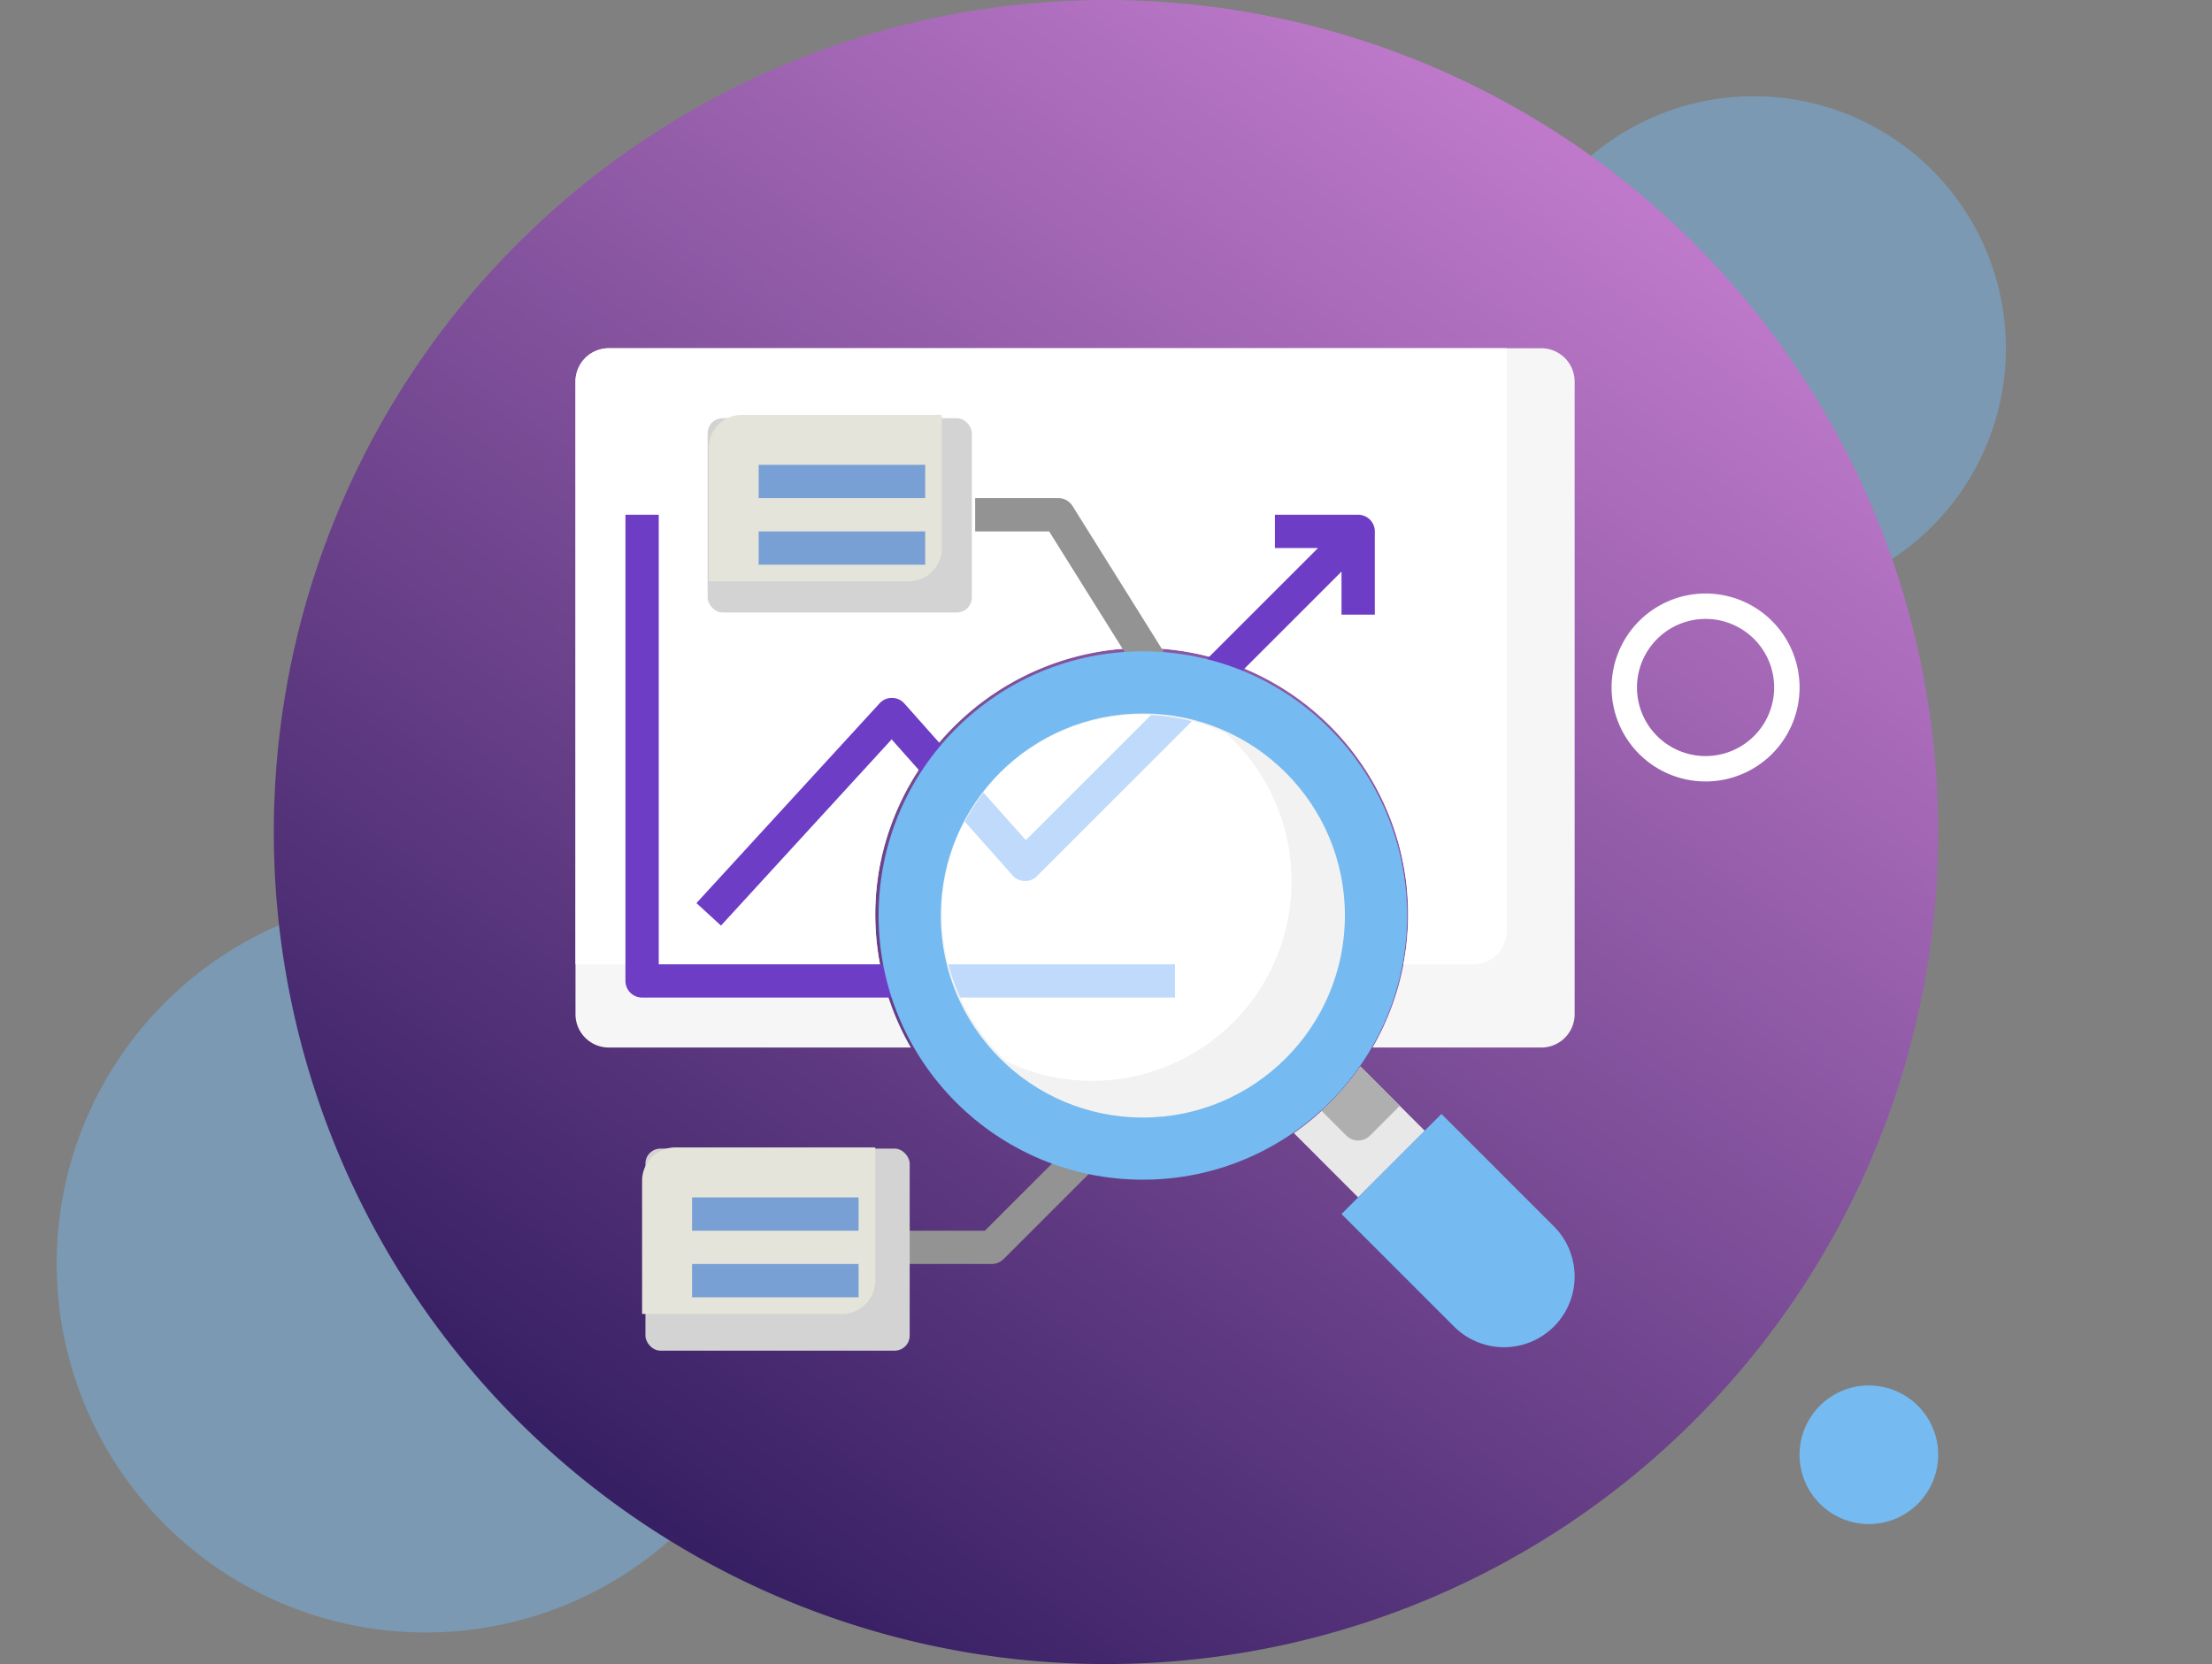 <svg xmlns="http://www.w3.org/2000/svg" xmlns:xlink="http://www.w3.org/1999/xlink" width="295" height="221.965" viewBox="0 0 295 221.965">
  <rect x="0" y="0" width="295" height="221.965" fill="#808080" stroke="none"/>
  <defs>
    <linearGradient id="linear-gradient" x1="0.814" y1="0.117" x2="0.236" y2="0.921" gradientUnits="objectBoundingBox">
      <stop offset="0" stop-color="#be79ca"/>
      <stop offset="1" stop-color="#371f63"/>
    </linearGradient>
  </defs>
  <g id="Grupo_1102801" data-name="Grupo 1102801" transform="translate(-1020 -6007.078)">
    <g id="Grupo_1100796" data-name="Grupo 1100796" transform="translate(789.585 1387.078)">
      <g id="Grupo_1099952" data-name="Grupo 1099952" transform="translate(230.415 4620)">
        <path id="Trazado_145968" data-name="Trazado 145968" d="M49.2,0A49.2,49.2,0,1,0,98.4,49.2,49.2,49.2,0,0,0,49.2,0Z" transform="translate(7.561 119.354)" fill="#75baf1" opacity="0.444"/>
        <path id="Trazado_145969" data-name="Trazado 145969" d="M33.618,0A33.618,33.618,0,1,0,67.237,33.618,33.618,33.618,0,0,0,33.618,0Z" transform="translate(200.275 12.836)" fill="#75baf1" opacity="0.444"/>
        <rect id="Rectángulo_34812" data-name="Rectángulo 34812" width="295" height="221.25" transform="translate(0 0.357)" fill="none"/>
        <path id="Trazado_145967" data-name="Trazado 145967" d="M110.983,0A110.983,110.983,0,1,0,221.966,110.983,110.983,110.983,0,0,0,110.983,0Z" transform="translate(36.517 0)" fill="url(#linear-gradient)"/>
        <path id="Trazado_145971" data-name="Trazado 145971" d="M9.243,0a9.243,9.243,0,1,0,9.243,9.243A9.243,9.243,0,0,0,9.243,0Z" transform="translate(239.996 184.805)" fill="#75baf1"/>
        <path id="Elipse_4044" data-name="Elipse 4044" d="M12.535,3.388a9.147,9.147,0,1,1-9.147,9.147,9.158,9.158,0,0,1,9.147-9.147m0-3.388A12.535,12.535,0,1,0,25.071,12.535,12.535,12.535,0,0,0,12.535,0Z" transform="translate(214.926 79.167)" fill="#fff"/>
        <g id="Grupo_1101047" data-name="Grupo 1101047" transform="translate(74.75 44.454)">
          <path id="Trazado_874151" data-name="Trazado 874151" d="M108.287,95.275a35.533,35.533,0,1,0-61.557,0H6.442A4.442,4.442,0,0,1,2,90.833V6.442A4.442,4.442,0,0,1,6.442,2H130.808a4.442,4.442,0,0,1,4.442,4.442V90.833a4.442,4.442,0,0,1-4.442,4.442Z" fill="#f6f6f6"/>
          <path id="Trazado_874152" data-name="Trazado 874152" d="M126.187,79.729V2H6.442A4.442,4.442,0,0,0,2,6.442V84.171H42.61a34.867,34.867,0,0,1-.118-12.608A35.929,35.929,0,0,1,77.835,41.975a35.509,35.509,0,0,1,34.572,42.2h9.327a4.442,4.442,0,0,0,4.453-4.442Z" fill="#fff"/>
          <path id="Trazado_874153" data-name="Trazado 874153" d="M33.1,66.409H22V61.967H32.185L44.859,49.293,48,52.433,34.674,65.758A2.221,2.221,0,0,1,33.1,66.409Z" transform="translate(24.417 57.737)" fill="#939393"/>
          <path id="Trazado_874154" data-name="Trazado 874154" d="M62.6,53.716,54.02,45.137a35.755,35.755,0,0,1-8.883,8.883L53.716,62.6Z" transform="translate(52.663 52.663)" fill="#e8e8e8"/>
          <path id="Trazado_874155" data-name="Trazado 874155" d="M46.792,51.033l3.331,3.331a2.221,2.221,0,0,0,3.14,0l3.984-3.98L52,45.137A35.857,35.857,0,0,1,46.792,51.033Z" transform="translate(54.683 52.663)" fill="#afafaf"/>
          <path id="Trazado_874156" data-name="Trazado 874156" d="M41.577,76.4H7.221A2.221,2.221,0,0,1,5,74.183V12H9.442V71.962H41.577Z" transform="translate(3.662 12.208)" fill="#6e3dc6"/>
          <path id="Trazado_874157" data-name="Trazado 874157" d="M12.537,53.372l-3.274-3L33.692,23.72A2.221,2.221,0,0,1,35.329,23h.018a2.221,2.221,0,0,1,1.643.744l5.921,6.662L39.58,33.36l-4.286-4.826Z" transform="translate(8.867 25.637)" fill="#6e3dc6"/>
          <path id="Trazado_874158" data-name="Trazado 874158" d="M61.325,48,48,61.325,63.006,76.331A9.422,9.422,0,1,0,76.331,63.006Z" transform="translate(56.158 56.158)" fill="#75baf1"/>
          <path id="Trazado_874159" data-name="Trazado 874159" d="M59.494,48,49.5,57.994,61.175,69.669a9.4,9.4,0,0,0,15.45-3.331A9.392,9.392,0,0,0,74.5,63.006Z" transform="translate(57.989 56.158)" fill="#75baf1"/>
          <path id="Trazado_874160" data-name="Trazado 874160" d="M60.3,12H49.2v4.442h5.743L39.744,31.637l3.14,3.14L58.079,19.582v5.743h4.442v-11.1A2.221,2.221,0,0,0,60.3,12Z" transform="translate(46.079 12.208)" fill="#6e3dc6"/>
          <rect id="Rectángulo_401281" data-name="Rectángulo 401281" width="35.24" height="25.912" rx="2" transform="translate(19.62 11.328)" fill="#d3d3d3"/>
          <path id="Trazado_874161" data-name="Trazado 874161" d="M41.092,23.767V6H14.442A4.442,4.442,0,0,0,10,10.442V28.208H36.65A4.442,4.442,0,0,0,41.092,23.767Z" transform="translate(9.767 4.883)" fill="#e5e4da"/>
          <path id="Trazado_874162" data-name="Trazado 874162" d="M13,9H35.208v4.442H13Z" transform="translate(13.429 8.546)" fill="#78a0d4"/>
          <path id="Trazado_874163" data-name="Trazado 874163" d="M13,13H35.208v4.442H13Z" transform="translate(13.429 13.429)" fill="#78a0d4"/>
          <rect id="Rectángulo_401282" data-name="Rectángulo 401282" width="35.24" height="26.949" rx="2" transform="translate(11.328 108.758)" fill="#d3d3d3"/>
          <path id="Trazado_874164" data-name="Trazado 874164" d="M37.092,67.767V50H10.442A4.442,4.442,0,0,0,6,54.442V72.208H32.65A4.442,4.442,0,0,0,37.092,67.767Z" transform="translate(4.883 58.6)" fill="#e5e4da"/>
          <path id="Trazado_874165" data-name="Trazado 874165" d="M9,53H31.208v4.442H9Z" transform="translate(8.546 62.262)" fill="#78a0d4"/>
          <path id="Trazado_874166" data-name="Trazado 874166" d="M9,57H31.208v4.442H9Z" transform="translate(8.546 67.146)" fill="#78a0d4"/>
          <path id="Trazado_874167" data-name="Trazado 874167" d="M47.5,34.046l-11.628-18.6H26V11H37.1a2.221,2.221,0,0,1,1.883,1.044l12.281,19.65Z" transform="translate(29.3 10.987)" fill="#939393"/>
          <circle id="Elipse_11529" data-name="Elipse 11529" cx="35.24" cy="35.24" r="35.24" transform="translate(42.423 42.423)" fill="#75baf1"/>
          <circle id="Elipse_11530" data-name="Elipse 11530" cx="26.949" cy="26.949" r="26.949" transform="translate(50.715 50.715)" fill="#f2f2f2"/>
          <path id="Trazado_874168" data-name="Trazado 874168" d="M70.639,46.207A26.55,26.55,0,0,0,61.9,26.513,26.617,26.617,0,0,0,32.74,70.341a26.606,26.606,0,0,0,37.9-24.134Z" transform="translate(26.857 26.859)" fill="#fff"/>
          <g id="Grupo_1101046" data-name="Grupo 1101046" transform="translate(51.731 50.92)">
            <path id="Trazado_874169" data-name="Trazado 874169" d="M25.963,43.442H54.612V39H24.393a26.416,26.416,0,0,0,1.57,4.442Z" transform="translate(-24.393 -5.75)" fill="#c0dafc"/>
            <path id="Trazado_874170" data-name="Trazado 874170" d="M50.212,24.028l-16.69,16.69L27.875,34.37a26.688,26.688,0,0,0-2.5,3.873l6.387,7.187a2.221,2.221,0,0,0,1.6.744h.069a2.221,2.221,0,0,0,1.57-.65l20.674-20.67a26.459,26.459,0,0,0-5.459-.826Z" transform="translate(-23.195 -24.028)" fill="#c0dafc"/>
          </g>
        </g>
      </g>
    </g>
  </g>
</svg>
